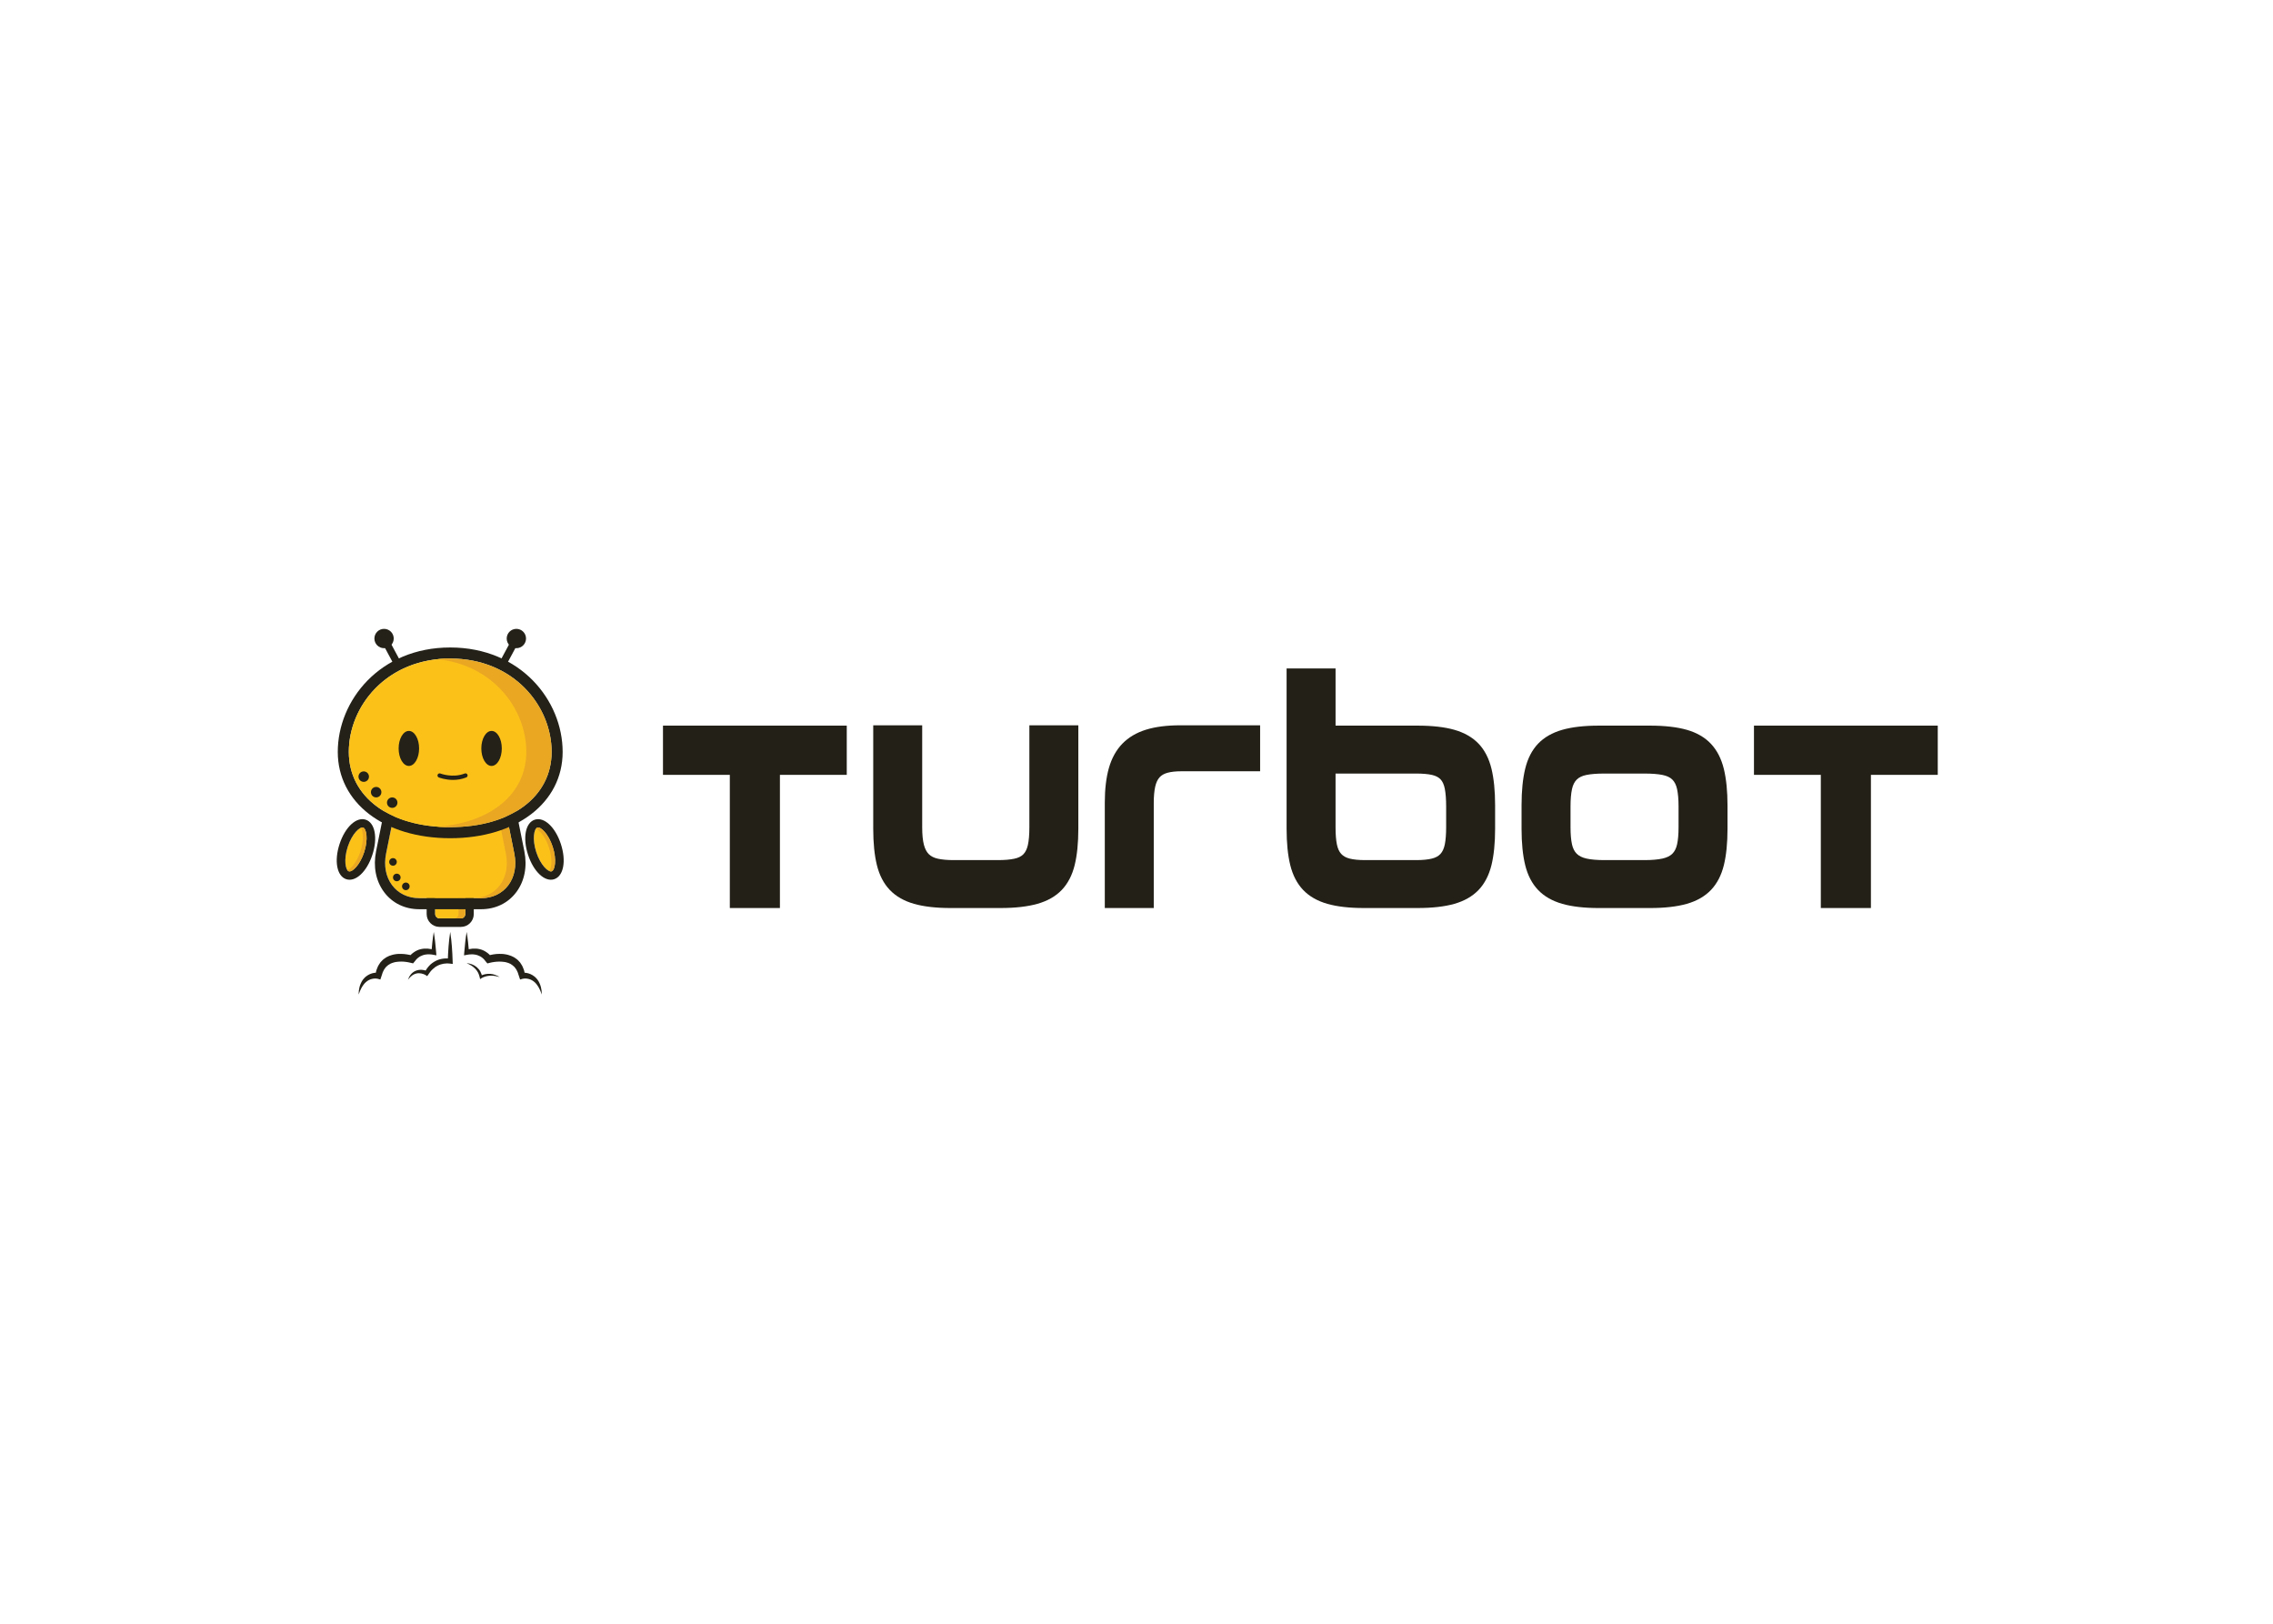 <svg clip-rule="evenodd" fill-rule="evenodd" stroke-linejoin="round" stroke-miterlimit="2" viewBox="0 0 560 400" xmlns="http://www.w3.org/2000/svg" xmlns:xlink="http://www.w3.org/1999/xlink"><clipPath id="a"><path clip-rule="evenodd" d="m0 0h1237.06v282.395h-1237.06z"/></clipPath><g fill-rule="nonzero" transform="matrix(.319 0 0 -.319 82.873 245)"><path d="m0 0h51.628v-102.841h38.69v102.841h51.627v38.015h-141.945z" fill="#222017" transform="translate(252.242 169.652)"/><path d="m0 0h51.628v-102.841h38.69v102.841h51.628v38.015h-141.946z" fill="#222017" transform="translate(1094.84 169.652)"/><g clip-path="url(#a)"><path d="m0 0c0-5.624-.386-10.204-1.147-13.604-.697-3.104-1.872-5.51-3.496-7.163-1.615-1.64-3.953-2.79-6.953-3.424-3.324-.717-7.581-1.075-12.649-1.075h-34.285c-4.776 0-8.844.358-12.096 1.068-2.94.641-5.294 1.804-6.99 3.463-1.703 1.665-2.988 4.103-3.817 7.226-.889 3.355-1.342 7.904-1.342 13.509v78.832h-37.817v-79.837c0-11.034.949-20.478 2.818-28.081 1.929-7.848 5.285-14.314 9.972-19.221 4.697-4.92 10.993-8.527 18.719-10.732 7.505-2.143 16.977-3.236 28.153-3.236h38.646c11.316 0 20.895 1.093 28.473 3.236 7.801 2.199 14.141 5.812 18.838 10.732 4.687 4.907 8.043 11.373 9.972 19.221 1.869 7.615 2.818 17.066 2.818 28.081v79.837h-37.817z" fill="#222017" transform="translate(535.216 129.087)"/><path d="m0 0c-7.402-2.293-13.56-5.932-18.3-10.826-4.735-4.883-8.229-11.197-10.384-18.769-2.102-7.37-3.167-16.387-3.167-26.793v-81.339h37.814v81.088c0 5.134.383 9.413 1.144 12.724.697 3.054 1.819 5.448 3.342 7.119 1.499 1.653 3.5 2.796 6.114 3.513 2.843.773 6.453 1.162 10.726 1.162h60.825v35.502h-61.702c-10.298 0-19.183-1.138-26.412-3.381" fill="#222017" transform="translate(625.321 204.538)"/><path d="m0 0c-.691 3.374-1.043 7.785-1.043 13.113v41.666h62.325c4.892 0 8.986-.358 12.156-1.062 2.837-.635 5.055-1.778 6.588-3.387 1.549-1.627 2.654-4.059 3.289-7.226.698-3.5 1.05-8.118 1.05-13.742v-16.004c0-5.46-.352-9.953-1.044-13.358-.641-3.11-1.759-5.555-3.333-7.276-1.542-1.697-3.764-2.91-6.607-3.607-3.138-.785-7.21-1.175-12.099-1.175h-39.466c-4.885 0-8.916.39-11.979 1.169-2.778.703-4.964 1.916-6.51 3.613-1.574 1.721-2.692 4.172-3.327 7.276m109.407 77.845c-4.69 4.908-10.98 8.508-18.693 10.714-7.506 2.142-17.041 3.229-28.335 3.229h-63.422v44.148h-37.817v-123.734c0-11.04.949-20.484 2.815-28.08 1.926-7.842 5.275-14.308 9.956-19.221 4.688-4.92 10.98-8.527 18.693-10.733 7.5-2.142 16.956-3.235 28.116-3.235h41.659c11.294 0 20.829 1.087 28.335 3.229 7.722 2.206 14.012 5.812 18.696 10.713 4.672 4.902 8.021 11.355 9.956 19.19 1.867 7.597 2.812 17.028 2.812 28.03v18.279c0 11.002-.945 20.471-2.812 28.15-1.932 7.923-5.281 14.42-9.959 19.321" fill="#222017" transform="translate(772.731 115.879)"/><path d="m0 0c-.757 3.381-1.144 7.854-1.144 13.308v16.004c0 5.448.387 9.972 1.147 13.447.688 3.148 1.926 5.617 3.676 7.339 1.744 1.709 4.257 2.909 7.471 3.556 3.556.717 8.219 1.075 13.855 1.075h30.918c5.639 0 10.339-.358 13.968-1.075 3.286-.653 5.834-1.847 7.574-3.556 1.75-1.722 2.988-4.191 3.679-7.339.761-3.488 1.147-8.011 1.147-13.447v-16.004c0-5.441-.386-9.915-1.143-13.308-.692-3.073-1.929-5.504-3.679-7.226-1.76-1.728-4.327-2.972-7.629-3.695-3.594-.791-8.278-1.187-13.917-1.187h-30.918c-5.636 0-10.28.396-13.802 1.187-3.232.717-5.765 1.961-7.524 3.695-1.753 1.722-2.991 4.153-3.679 7.226m107.349 77.651c-4.687 5.001-10.983 8.652-18.709 10.857-7.505 2.143-17.037 3.23-28.332 3.23h-39.686c-11.153 0-20.613-1.087-28.115-3.23-7.713-2.199-14.003-5.805-18.693-10.713-4.684-4.907-8.033-11.404-9.959-19.321-1.866-7.666-2.812-17.135-2.812-28.15v-18.279c0-11.014.946-20.446 2.812-28.03 1.926-7.829 5.275-14.288 9.959-19.19 4.681-4.907 10.974-8.508 18.693-10.713 7.502-2.142 16.962-3.23 28.115-3.23h39.686c11.295 0 20.827 1.088 28.332 3.23 7.723 2.205 14.013 5.812 18.694 10.713 4.678 4.902 8.03 11.354 9.959 19.19 1.866 7.597 2.812 17.028 2.812 28.03v18.028c0 11.002-.946 20.471-2.812 28.149-1.929 7.924-5.272 14.458-9.944 19.429" fill="#222017" transform="translate(954.303 115.929)"/><path d="m0 0c.61-3.768.989-7.536 1.283-11.304.161-1.884.241-3.768.365-5.652.1-1.884.146-3.768.221-5.652l.085-2.109-2.349.281c-.274.033-.722.073-1.105.087-.397.03-.802.029-1.206.027-.81-.014-1.619-.094-2.417-.225-.798-.136-1.575-.347-2.342-.582-.755-.267-1.511-.533-2.221-.904-.373-.152-.707-.374-1.05-.582-.337-.215-.701-.392-1.006-.657-.651-.476-1.274-.986-1.859-1.558-.635-.514-1.12-1.194-1.681-1.803-.287-.3-.487-.677-.737-1.011l-.726-1.033-1.02-1.452-1.24.808c-.175.114-.491.279-.759.405-.285.131-.574.255-.873.361-.593.225-1.207.377-1.827.502-.621.095-1.244.171-1.875.173-.315.005-.621-.046-.939-.063-.322-.003-.613-.123-.928-.177-.319-.048-.611-.172-.913-.282-.301-.113-.623-.197-.899-.376l-.874-.477-.806-.614c-.588-.371-1.008-.935-1.538-1.41-.471-.526-.91-1.095-1.378-1.659.271.665.511 1.367.829 2.038.4.615.699 1.329 1.214 1.893l.745.881.882.769c.286.278.635.467.971.683.335.221.684.423 1.063.56.376.139.742.342 1.137.424.391.095.785.222 1.184.286.802.132 1.616.197 2.426.153.804-.056 1.607-.157 2.39-.348.393-.087.782-.198 1.169-.323.4-.135.745-.253 1.208-.47l-2.26-.643.736 1.267c.261.414.469.861.779 1.249.607.781 1.14 1.623 1.865 2.325.35.358.674.745 1.053 1.077l1.178.954c.38.335.827.583 1.249.863.428.274.85.558 1.313.769.895.488 1.839.865 2.797 1.206.976.279 1.959.516 2.958.661.999.14 2.003.213 3.01.206.504-.009 1.008-.022 1.515-.071.523-.049.979-.121 1.597-.252l-2.264-1.827c.076 1.884.122 3.768.222 5.652.124 1.884.204 3.768.365 5.652.294 3.768.673 7.536 1.283 11.304" fill="#232118" transform="translate(87.919 48.352)"/><path d="m0 0c.444-2.643.792-5.287 1.086-7.93.305-2.643.554-5.286.759-7.93l.173-2.218-2.65.484c-.24.044-.627.119-.96.16-.347.048-.697.08-1.05.101-.7.066-1.403.069-2.097.049-.694-.043-1.376-.12-2.041-.251-.336-.047-.654-.164-.979-.239-.329-.068-.635-.197-.944-.311-.627-.206-1.202-.514-1.786-.787l-.824-.507c-.287-.146-.519-.386-.777-.577-.245-.213-.527-.368-.741-.624l-.686-.697c-.456-.465-.82-1.042-1.242-1.543l-1.223-1.457-1.916.447c-.485.113-1.149.276-1.746.393-.62.1-1.235.238-1.862.298-1.246.16-2.504.27-3.734.247-.618.005-1.234.002-1.832-.073-.602-.063-1.216-.064-1.789-.193-.571-.123-1.192-.138-1.726-.338-.542-.177-1.118-.297-1.64-.504l-1.535-.668-1.379-.889c-.491-.262-.809-.724-1.243-1.061-.2-.186-.419-.356-.613-.553l-.495-.677c-.309-.469-.735-.854-.975-1.389l-.777-1.577c-.316-.498-.401-1.13-.611-1.701l-.584-1.756-.829-2.489-1.985.568c-.195.056-.668.142-1.04.165-.397.048-.803.036-1.212.044-.81-.043-1.63-.141-2.419-.356-.401-.093-.804-.196-1.18-.366-.391-.142-.781-.294-1.137-.518-.365-.205-.756-.384-1.081-.664-.331-.269-.715-.486-1.019-.801l-.966-.914c-.309-.324-.569-.699-.863-1.05-.299-.349-.575-.721-.797-1.133l-.745-1.202c-.246-.407-.423-.853-.64-1.283l-.621-1.317-1.059-2.766c.025.991.102 1.988.156 3.003l.269 1.492c.104.498.167 1.012.309 1.506.331.972.574 1.999 1.09 2.929.242.471.453.966.731 1.427l.919 1.351c.314.45.735.82 1.107 1.235.366.426.82.759 1.261 1.115.43.374.91.675 1.405.962.482.317.999.559 1.528.786 1.049.482 2.178.739 3.312.946.573.068 1.146.148 1.733.158.61.022 1.118.02 1.893-.077l-2.812-1.92.436 2.25c.172.751.267 1.509.608 2.238l.894 2.206c.29.74.819 1.395 1.232 2.095l.67 1.03c.261.318.556.613.836.919.592.576 1.094 1.277 1.798 1.722.676.48 1.35.979 2.049 1.422l2.214 1.074c.751.312 1.529.501 2.296.748.769.271 1.546.324 2.32.489.778.166 1.546.206 2.318.252.775.069 1.537.058 2.297.034 1.526-.014 3.022-.181 4.502-.409.744-.095 1.474-.27 2.21-.411.749-.181 1.43-.323 2.266-.606l-3.139-1.01c.633.685 1.202 1.41 1.901 2.036l1.061.924c.338.322.764.554 1.145.829.398.255.766.55 1.199.75l1.262.644c.876.344 1.745.726 2.666.898.454.107.906.221 1.366.267.458.052.913.142 1.37.156.914.063 1.819.053 2.716-.006.894-.082 1.778-.197 2.645-.392.433-.101.863-.218 1.29-.354.441-.139.822-.272 1.334-.481l-2.476-1.734c.205 2.644.454 5.287.76 7.93.293 2.643.641 5.287 1.085 7.93" fill="#232118" transform="translate(75.225 48.352)"/><path d="m0 0c-.377.924-.706 1.859-1.061 2.788l-.62 1.311c-.217.427-.389.863-.634 1.269l-.746 1.202c-.221.412-.497.784-.796 1.133-.293.352-.553.727-.863 1.052l-.966.914c-.304.315-.689.532-1.019.802-.325.281-.716.46-1.082.666-.355.223-.746.376-1.137.518-.377.171-.779.274-1.18.368-.792.211-1.611.313-2.423.355-.408-.008-.815.004-1.212-.043-.373-.023-.846-.11-1.042-.165l-1.979-.564-.823 2.477-.585 1.757c-.217.569-.296 1.204-.614 1.701l-.776 1.578c-.241.536-.667.92-.976 1.39l-.495.677c-.194.197-.413.368-.614.554-.431.341-.757.794-1.243 1.062l-1.373.901-1.533.682c-.524.207-1.103.321-1.647.495-.536.197-1.159.207-1.731.326-.573.127-1.189.122-1.79.176-.598.07-1.214.069-1.832.06-1.23.02-2.483-.114-3.73-.256-.627-.056-1.243-.19-1.863-.285-.597-.116-1.264-.264-1.747-.387l-1.894-.48-1.254 1.493c-.421.501-.785 1.078-1.24 1.543l-.686.697c-.214.255-.496.411-.74.624-.258.191-.49.43-.776.576l-.824.508c-.583.276-1.16.576-1.786.783-.308.115-.615.243-.943.312-.325.074-.642.191-.978.239-.665.131-1.347.208-2.04.251-.694.021-1.396.019-2.096-.049-.352-.024-.703-.053-1.049-.102-.332-.04-.719-.115-.959-.158l-2.665-.484.176 2.226c.208 2.643.454 5.286.763 7.93.294 2.643.645 5.286 1.091 7.93.446-2.644.797-5.287 1.091-7.93.308-2.644.554-5.287.763-7.93l-2.488 1.742c.513.209.893.343 1.335.482.427.135.857.255 1.29.353.869.193 1.752.31 2.647.391.897.06 1.803.071 2.717.007.457-.013.912-.103 1.371-.155.46-.046.912-.16 1.367-.267.921-.171 1.788-.56 2.665-.901l1.263-.645c.433-.2.802-.495 1.2-.749.381-.276.808-.507 1.146-.83l1.062-.924c.699-.626 1.268-1.351 1.901-2.036l-3.147 1.013c.838.274 1.516.429 2.265.612.735.145 1.465.325 2.208.425 1.48.244 2.98.388 4.506.398.761.02 1.523.027 2.298-.046.772-.054 1.539-.101 2.316-.27.773-.169 1.549-.226 2.316-.499.765-.251 1.54-.445 2.289-.758l2.217-1.06c.699-.439 1.375-.934 2.053-1.41.709-.439 1.203-1.149 1.798-1.721.28-.306.575-.601.836-.918l.67-1.03c.413-.7.942-1.355 1.232-2.094l.894-2.205c.339-.729.44-1.485.604-2.238l.437-2.249-2.802 1.913c.774.096 1.283.099 1.892.077.586-.01 1.16-.09 1.732-.158 1.133-.207 2.263-.46 3.31-.946.529-.227 1.046-.469 1.527-.785.495-.287.975-.588 1.405-.961.44-.356.894-.688 1.26-1.114.372-.414.793-.784 1.108-1.233l.917-1.352c.278-.461.49-.955.732-1.426.517-.929.759-1.956 1.09-2.928.143-.495.211-1.019.315-1.519.091-.505.198-1.004.27-1.498.05-.994.126-1.982.154-2.981" fill="#232118" transform="translate(158.645)"/><path d="m0 0c1.389-.016 2.764-.364 4.092-.844 1.323-.507 2.571-1.244 3.694-2.167 1.094-.95 2.072-2.078 2.772-3.374.721-1.283 1.191-2.694 1.439-4.123l-1.494.627c.353.215.633.361.951.507.308.152.625.267.941.385.638.215 1.282.405 1.936.531 1.305.275 2.642.34 3.953.252 1.306-.134 2.604-.341 3.814-.81 1.219-.429 2.373-.993 3.441-1.673-1.228.334-2.416.703-3.645.856-1.216.2-2.436.242-3.634.21-1.202-.038-2.38-.257-3.521-.551-.571-.147-1.124-.351-1.664-.571-.263-.123-.534-.233-.787-.363-.253-.118-.524-.275-.705-.389l-1.195-.75-.3 1.377c-.271 1.244-.682 2.441-1.245 3.562-.594 1.103-1.308 2.151-2.21 3.057-1.78 1.825-4.064 3.276-6.633 4.251" fill="#232118" transform="translate(100.613 24.176)"/><path d="m0 0v24.53c0 1.814-1.472 3.307-3.285 3.307h-16.574c-1.813 0-3.306-1.493-3.306-3.307v-24.53c0-1.813 1.493-3.306 3.306-3.306h16.574c1.813 0 3.285 1.493 3.285 3.306m6.613 24.53v-24.53c0-5.461-4.437-9.919-9.898-9.919h-16.574c-5.461 0-9.919 4.458-9.919 9.919v24.53c0 5.461 4.458 9.919 9.919 9.919h16.574c5.461 0 9.898-4.458 9.898-9.919" fill="#232118" transform="translate(99.502 62.148)"/><path d="m0 0v-24.53c0-1.814-1.472-3.307-3.285-3.307h-16.574c-1.813 0-3.306 1.493-3.306 3.307v24.53c0 1.813 1.493 3.306 3.306 3.306h16.574c1.813 0 3.285-1.493 3.285-3.306" fill="#fcc119" transform="translate(99.502 86.678)"/><path d="m0 0h-5.155c1.813 0 3.285-1.493 3.285-3.306v-24.531c0-1.813-1.472-3.306-3.285-3.306h5.155c1.813 0 3.285 1.493 3.285 3.306v24.531c0 1.813-1.472 3.306-3.285 3.306" fill="#e9a722" transform="translate(96.217 89.985)"/><path d="m0 0c2.536.828 8.537-4.662 11.855-14.821 3.317-10.159 1.718-18.153-.818-18.981-2.514-.821-8.544 4.682-11.861 14.841s-1.691 18.14.824 18.961" fill="#fcc119" transform="translate(155.202 128.949)"/><path d="m0 0c7.227 2.36 15.903-5.735 20.18-18.834s2.057-24.775-5.17-27.134c-7.226-2.36-15.909 5.755-20.187 18.854-4.277 13.099-2.05 24.754 5.177 27.114m13.024-39.885c2.535.828 4.134 8.822.817 18.981s-9.319 15.649-11.855 14.821c-2.514-.821-4.141-8.802-.823-18.961 3.317-10.159 9.346-15.662 11.861-14.841" fill="#232118" transform="translate(153.215 135.032)"/><path d="m0 0c-3.317 10.159-9.319 15.649-11.855 14.821-.383-.125-.742-.436-1.07-.877 2.941-1.23 7.384-6.391 10.07-14.615 2.81-8.607 2.087-15.642.26-18.099.691-.291 1.299-.367 1.778-.211 2.535.828 4.134 8.822.817 18.981" fill="#e9a722" transform="translate(167.056 114.128)"/><path d="m0 0c2.536-.828 8.537 4.662 11.855 14.821 3.317 10.159 1.718 18.153-.818 18.981-2.514.821-8.544-4.682-11.861-14.841s-1.691-18.14.824-18.961" fill="#fcc119" transform="translate(9.604 95.148)"/><path d="m0 0c4.277 13.099 12.96 21.214 20.187 18.855 7.226-2.36 9.447-14.036 5.17-27.135-4.278-13.099-12.954-21.194-20.18-18.834-7.227 2.36-9.454 14.015-5.177 27.114m6.339-2.07c-3.317-10.159-1.691-18.14.824-18.961 2.536-.828 8.537 4.662 11.854 14.821 3.318 10.159 1.719 18.153-.817 18.981-2.514.821-8.544-4.682-11.861-14.841" fill="#232118" transform="translate(2.441 116.179)"/><path d="m0 0c-3.317-10.159-9.319-15.649-11.855-14.821-.383.125-.742.436-1.07.877 2.941 1.23 7.384 6.391 10.07 14.615 2.81 8.607 2.087 15.642.26 18.099.691.291 1.299.368 1.778.211 2.535-.828 4.134-8.822.817-18.981" fill="#e9a722" transform="translate(21.459 109.969)"/><path d="m0 0c1.857-9.258.217-17.918-4.622-24.381-4.84-6.485-12.326-10.047-21.096-10.047h-47.624c-8.77 0-16.256 3.562-21.096 10.047-4.839 6.463-6.479 15.123-4.622 24.381l5.709 28.37c4.009 19.987 22.695 36.241 41.619 36.241h4.404c18.943 0 37.61-16.254 41.62-36.241z" fill="#fcc119" transform="translate(137.449 108.841)"/><path d="m0 0c4.839 6.463 6.479 15.124 4.622 24.381l-5.708 28.37c-4.01 19.987-22.677 36.241-41.619 36.241h-4.405c-18.923 0-37.61-16.254-41.619-36.241l-5.709-28.37c-1.857-9.257-.217-17.918 4.622-24.381 4.84-6.485 12.326-10.047 21.096-10.047h47.624c8.77 0 16.257 3.562 21.096 10.047m12.346 26.194c2.37-11.817.177-23.037-6.183-31.548-6.38-8.532-16.059-13.225-27.259-13.225h-47.624c-11.199 0-20.878 4.693-27.239 13.204-6.38 8.532-8.572 19.752-6.202 31.569l5.708 28.37c4.761 23.699 26.904 42.961 49.343 42.961h4.405c22.458 0 44.582-19.262 49.342-42.961z" fill="#232118" transform="translate(132.827 84.46)"/><path d="m0 0c-4.84-6.485-12.326-10.047-21.096-10.047h-6.431c8.77 0 16.256 3.562 21.096 10.047 4.839 6.463 6.479 15.123 4.622 24.381l-5.709 28.37c-3.938 19.63-22.034 35.621-40.606 36.188.338.01.675.053 1.014.053h4.405c18.923 0 37.609-16.254 41.619-36.241l5.708-28.37c1.857-9.258.217-17.918-4.622-24.381" fill="#e9a722" transform="translate(132.71 84.46)"/><g fill="#232118"><path d="m0 0c0-1.622-1.314-2.936-2.936-2.936-1.621 0-2.936 1.314-2.936 2.936s1.315 2.936 2.936 2.936c1.622 0 2.936-1.314 2.936-2.936" transform="translate(46.665 102.418)"/><path d="m0 0c0-1.622-1.315-2.936-2.936-2.936-1.622 0-2.936 1.314-2.936 2.936s1.314 2.936 2.936 2.936c1.621 0 2.936-1.314 2.936-2.936" transform="translate(49.602 90.417)"/><path d="m0 0c0-1.622-1.314-2.936-2.936-2.936-1.621 0-2.936 1.314-2.936 2.936s1.315 2.936 2.936 2.936c1.622 0 2.936-1.314 2.936-2.936" transform="translate(56.581 83.547)"/><path d="m0 0-12.17 22.649 4.974 2.673 12.171-22.649z" transform="translate(46.513 250.945)"/><path d="m0 0c0-4.123-3.342-7.465-7.465-7.465-4.122 0-7.464 3.342-7.464 7.465 0 4.122 3.342 7.465 7.464 7.465 4.123 0 7.465-3.343 7.465-7.465" transform="translate(44.295 274.93)"/><path d="m0 0 12.17 22.649-4.974 2.673-12.17-22.649z" transform="translate(129.325 250.945)"/><path d="m0 0c0-4.123 3.342-7.465 7.465-7.465 4.122 0 7.464 3.342 7.464 7.465 0 4.122-3.342 7.465-7.464 7.465-4.123 0-7.465-3.343-7.465-7.465" transform="translate(131.543 274.93)"/></g><path d="m0 0c49.018 0 78.305-36.668 78.305-72.098 0-34.77-31.462-58.127-78.305-58.127s-78.306 23.357-78.306 58.127c0 35.43 29.288 72.098 78.306 72.098" fill="#c3dfef" transform="translate(87.919 259.483)"/><path d="m0 0c0 35.43-29.287 72.098-78.305 72.098-49.019 0-78.306-36.668-78.306-72.098 0-34.769 31.463-58.127 78.306-58.127 46.842 0 78.305 23.358 78.305 58.127m-78.305 80.631c54.35 0 86.837-40.998 86.837-80.631 0-39.249-35.707-66.659-86.837-66.659-51.131 0-86.838 27.41-86.838 66.659 0 39.633 32.487 80.631 86.838 80.631" fill="#232118" transform="translate(166.225 187.385)"/><path d="m0 0c-46.843-1.75-74.706-37.462-74.706-72.014 0-33.869 29.862-56.9 74.706-58.07 44.844 1.17 74.706 24.201 74.706 58.07 0 34.552-27.863 70.264-74.706 72.014" fill="#fcc119" transform="translate(84.32 259.399)"/><path d="m0 0c0-2.233-1.81-4.043-4.043-4.043s-4.044 1.81-4.044 4.043 1.811 4.043 4.044 4.043 4.043-1.81 4.043-4.043" fill="#232118" transform="translate(25.17 168.28)"/><path d="m0 0c0-2.233-1.81-4.043-4.043-4.043s-4.044 1.81-4.044 4.043 1.811 4.043 4.044 4.043 4.043-1.81 4.043-4.043" fill="#232118" transform="translate(34.769 156.281)"/><path d="m0 0c0-2.233-1.81-4.043-4.043-4.043s-4.044 1.81-4.044 4.043 1.811 4.043 4.044 4.043 4.043-1.81 4.043-4.043" fill="#232118" transform="translate(47.168 148.194)"/><path d="m0 0c0-7.466-3.541-13.518-7.908-13.518-4.368 0-7.908 6.052-7.908 13.518s3.54 13.518 7.908 13.518c4.367 0 7.908-6.052 7.908-13.518" fill="#232118" transform="translate(63.895 190.057)"/><path d="m0 0c0-7.466-3.541-13.518-7.908-13.518-4.368 0-7.908 6.052-7.908 13.518s3.54 13.518 7.908 13.518c4.367 0 7.908-6.052 7.908-13.518" fill="#232118" transform="translate(127.759 190.057)"/><path d="m0 0c-3.36 0-6.617-.188-9.789-.52 43.098-4.516 68.517-38.576 68.517-71.578 0-32.286-27.137-54.718-68.517-57.76 3.184-.234 6.442-.367 9.789-.367 46.843 0 78.306 23.357 78.306 58.127 0 35.43-29.288 72.098-78.306 72.098" fill="#e9a722" transform="translate(87.963 259.483)"/><path d="m0 0c-6.093 0-10.669 1.789-10.955 1.903-.838.335-1.245 1.285-.912 2.123.335.839 1.286 1.249 2.124.915.093-.037 9.542-3.697 18.785-.001.837.335 1.79-.071 2.125-.911.336-.839-.072-1.791-.911-2.126-3.567-1.427-7.114-1.903-10.256-1.903" fill="#232118" transform="translate(90.071 165.747)"/></g></g></svg>